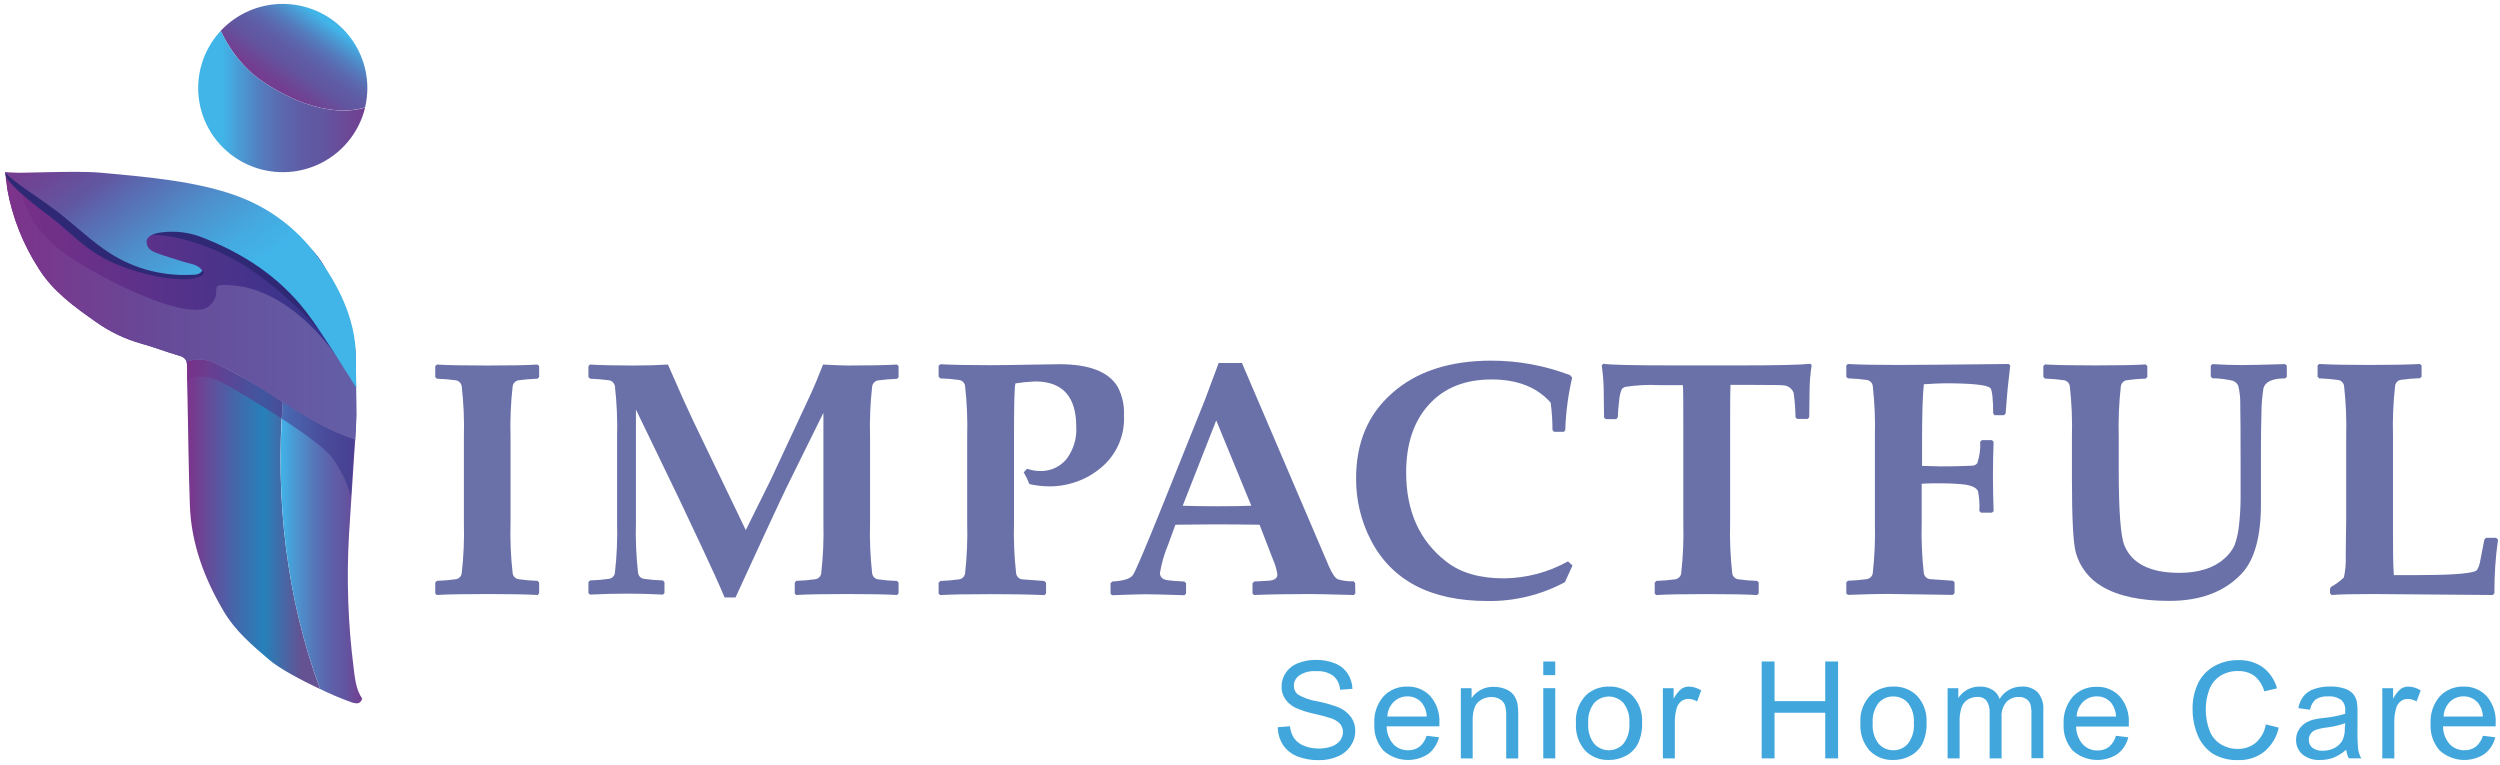 <svg width="206" height="63" viewBox="0 0 206 63" fill="none" xmlns="http://www.w3.org/2000/svg">
<g clip-path="url(#clip0_1_163)">
<path d="M23.293 33.133C21.591 31.963 19.801 30.924 17.939 30.025C17.551 29.803 17.119 29.667 16.673 29.625C16.227 29.583 15.777 29.637 15.354 29.783C15.398 29.909 15.418 30.041 15.415 30.175C15.415 31.061 15.415 31.948 15.452 32.835C15.513 35.77 15.541 38.705 15.645 41.636C15.757 44.795 16.837 47.67 18.432 50.367C19.37 51.977 20.778 53.167 22.186 54.371C23.031 55.095 24.823 56.047 26.376 56.784C23.594 49.266 22.683 41.095 23.293 33.133Z" fill="url(#paint0_linear_1_163)"/>
<path d="M26.377 56.775C27.258 57.208 28.166 57.589 29.093 57.913C29.45 57.993 29.685 57.997 29.849 57.573C29.328 56.821 29.248 55.907 29.136 55.006C28.673 51.363 28.547 47.686 28.76 44.021C28.892 41.916 29.037 39.821 29.169 37.711C29.201 37.207 29.239 36.703 29.272 36.199C27.193 35.532 25.227 34.333 23.317 33.124C22.683 41.095 23.594 49.266 26.377 56.775Z" fill="url(#paint1_linear_1_163)"/>
<path opacity="0.54" d="M15.354 29.773C15.381 29.847 15.398 29.924 15.405 30.002C15.411 30.1 15.411 30.198 15.405 30.296V31.388C15.405 31.388 16.391 30.417 18.662 31.71C20.933 33.003 26.283 36.255 27.371 37.721C28.064 38.678 28.587 39.746 28.915 40.88L29.276 35.383L22.458 30.016L17.592 28.079L15.969 28.401L15.354 29.773Z" fill="url(#paint2_linear_1_163)"/>
<path d="M29.173 28.107C28.664 26.028 27.874 24.027 26.827 22.157C26.592 21.693 26.298 21.26 25.954 20.869C24.688 19.446 23.219 18.215 21.595 17.215C19.361 15.871 16.855 15.381 14.326 15.022C11.864 14.649 9.372 14.508 6.884 14.602C4.838 14.7 2.773 14.532 0.596 14.481C0.57 14.846 0.57 15.212 0.596 15.577C1.015 17.903 1.892 20.123 3.177 22.111C4.355 24.015 6.133 25.279 7.916 26.535C9.044 27.337 10.303 27.939 11.637 28.313C12.703 28.607 13.735 29.013 14.795 29.321C14.923 29.345 15.042 29.401 15.143 29.482C15.243 29.564 15.322 29.668 15.373 29.787C15.796 29.641 16.246 29.587 16.692 29.629C17.138 29.671 17.57 29.808 17.958 30.03C21.581 31.607 25.203 34.907 29.267 36.213C29.314 35.527 29.356 34.846 29.361 34.16C29.361 32.513 29.323 30.861 29.286 29.209C29.285 28.839 29.247 28.47 29.173 28.107ZM28.343 32.517C28.189 32.288 28.05 32.049 27.925 31.803C27.057 29.845 25.93 28.01 24.575 26.348C22.313 23.408 19.347 21.49 15.936 20.165C14.89 19.767 13.762 19.632 12.651 19.773C11.909 19.852 11.421 20.137 11.412 20.529C11.412 21.14 11.881 21.35 12.351 21.518C13.064 21.784 13.805 21.985 14.533 22.218C15.044 22.386 15.626 22.405 16.006 22.927C15.776 23.291 15.424 23.254 15.105 23.268C12.533 23.401 9.991 22.657 7.902 21.159C6.407 20.082 5.032 18.849 3.801 17.481C3.135 16.767 2.449 16.081 1.628 15.213C2.449 15.297 3.036 15.386 3.669 15.414C5.11 15.479 6.555 15.577 7.996 15.545C11.567 15.43 15.133 15.886 18.559 16.893C21.244 17.683 23.598 19.321 25.264 21.56C27.038 23.968 28.333 26.721 28.324 29.862C28.338 30.693 28.343 31.514 28.343 32.517Z" fill="url(#paint3_linear_1_163)"/>
<path d="M29.173 28.107C28.664 26.028 27.874 24.027 26.827 22.157C26.592 21.693 26.298 21.26 25.954 20.869C24.688 19.446 23.219 18.215 21.595 17.215C19.361 15.871 16.855 15.381 14.326 15.022C11.864 14.649 9.372 14.508 6.884 14.602C4.838 14.7 2.618 14.252 0.436 14.201C0.459 14.663 0.514 15.123 0.601 15.577C1.019 17.903 1.897 20.123 3.182 22.111C4.359 24.015 6.138 25.279 7.921 26.535C9.048 27.337 10.307 27.939 11.642 28.313C12.707 28.607 13.74 29.013 14.8 29.321C14.928 29.345 15.047 29.401 15.148 29.482C15.248 29.563 15.327 29.668 15.377 29.787C15.801 29.641 16.25 29.587 16.697 29.629C17.143 29.671 17.574 29.808 17.963 30.03C21.585 31.607 25.208 34.907 29.272 36.213C29.319 35.527 29.361 34.846 29.366 34.16C29.366 32.513 29.328 30.861 29.291 29.209C29.288 28.839 29.248 28.47 29.173 28.107Z" fill="url(#paint4_linear_1_163)"/>
<path d="M1.713 14.845C1.713 14.845 1.389 18.396 5.936 21.299C10.211 24.033 15.997 26.465 17.297 25.172C18.596 23.879 16.649 23.235 19.568 23.562C22.486 23.889 26.414 26.465 29.337 31.962C29.337 31.962 28.657 27.762 28.328 27.445C28 27.127 24.434 21.308 24.434 21.308C24.434 21.308 19.568 17.435 18.92 17.435C18.273 17.435 9.831 15.503 8.859 15.503C7.888 15.503 1.713 14.845 1.713 14.845Z" fill="url(#paint5_linear_1_163)"/>
<path d="M0.413 14.201C0.42 14.276 0.434 14.351 0.455 14.425C0.544 14.751 1.079 15.582 4.092 17.831C6.579 19.698 7.513 21.453 12.097 22.591C15.992 23.562 17.292 22.591 16.644 22.269C15.997 21.947 12.749 21.625 12.097 20.977C11.445 20.328 11.45 19.362 12.749 19.362C14.049 19.362 17.616 20.011 21.196 22.591C23.102 23.972 24.843 25.564 26.386 27.337C26.386 27.337 22.163 20.337 21.52 20.011C20.877 19.684 16.316 17.103 15.016 16.8C13.716 16.497 10.145 16.478 8.85 16.156C7.555 15.834 0.413 14.201 0.413 14.201Z" fill="#2F2975"/>
<path d="M26.053 21C24.411 18.791 22.155 17.108 19.563 16.161C16.203 14.905 11.774 14.546 8.202 14.224C6.236 14.047 1.234 14.308 0.413 14.224C1.234 15.078 3.013 16.161 4.308 17.127C5.791 18.2 7.039 19.46 8.569 20.533C10.658 22.031 13.199 22.776 15.771 22.643C16.095 22.643 16.442 22.643 16.672 22.297C16.292 21.775 15.734 21.756 15.199 21.593C14.472 21.359 13.735 21.154 13.017 20.888C12.548 20.72 12.079 20.515 12.079 19.903C12.079 19.511 12.576 19.227 13.322 19.147C14.433 19.004 15.562 19.139 16.607 19.539C20.023 20.86 22.984 22.778 25.25 25.718C26.564 27.431 29.164 31.645 29.356 31.971C29.356 30.968 29.319 30.212 29.323 29.391C29.309 26.227 27.826 23.385 26.053 21Z" fill="url(#paint6_linear_1_163)"/>
<path d="M23.294 0.322C22.335 0.322 21.387 0.519 20.508 0.901C19.63 1.282 18.84 1.84 18.188 2.539C18.82 3.907 19.731 5.131 20.863 6.132C23.261 8.041 27.076 9.767 30.084 8.848C30.206 8.328 30.269 7.796 30.271 7.261C30.271 6.35 30.091 5.448 29.74 4.606C29.389 3.764 28.875 2.999 28.227 2.354C27.579 1.71 26.81 1.199 25.964 0.85C25.117 0.501 24.21 0.322 23.294 0.322Z" fill="url(#paint7_linear_1_163)"/>
<path d="M20.863 6.132C19.731 5.131 18.82 3.907 18.188 2.539C17.463 3.316 16.927 4.249 16.622 5.265C16.316 6.281 16.248 7.353 16.425 8.399C16.601 9.445 17.016 10.437 17.638 11.298C18.26 12.16 19.073 12.868 20.013 13.368C20.953 13.868 21.996 14.147 23.062 14.184C24.128 14.22 25.188 14.013 26.16 13.578C27.133 13.143 27.992 12.493 28.673 11.676C29.353 10.859 29.835 9.898 30.084 8.867C27.076 9.767 23.261 8.041 20.863 6.132Z" fill="url(#paint8_linear_1_163)"/>
<path d="M44.424 48.893L44.302 49.028C43.401 48.972 42.012 48.949 40.135 48.949C38.258 48.949 36.883 48.972 35.987 49.028L35.865 48.893V47.997L36.001 47.861C36.529 47.847 37.055 47.801 37.577 47.726C37.698 47.704 37.809 47.644 37.894 47.555C37.978 47.466 38.032 47.353 38.047 47.231C38.203 45.853 38.263 44.465 38.225 43.078V35.989C38.263 34.602 38.203 33.215 38.047 31.836C38.031 31.715 37.977 31.601 37.892 31.512C37.808 31.422 37.698 31.361 37.577 31.337C37.054 31.267 36.528 31.223 36.001 31.206L35.865 31.071V30.161L36.001 30.039C36.861 30.092 38.244 30.119 40.149 30.119C42.054 30.119 43.434 30.092 44.288 30.039L44.424 30.161V31.071L44.288 31.206C43.76 31.223 43.234 31.266 42.711 31.337C42.59 31.362 42.481 31.423 42.397 31.512C42.313 31.602 42.258 31.715 42.242 31.836C42.087 33.215 42.029 34.603 42.068 35.989V43.078C42.029 44.465 42.087 45.853 42.242 47.231C42.257 47.353 42.311 47.466 42.396 47.554C42.48 47.643 42.59 47.703 42.711 47.726C43.233 47.802 43.76 47.847 44.288 47.861L44.424 47.997V48.893Z" fill="#6971A8"/>
<path d="M74.043 48.893L73.911 49.028C73.02 48.972 71.635 48.949 69.758 48.949C67.882 48.949 66.474 48.972 65.61 49.028L65.488 48.907V47.997L65.624 47.861C66.152 47.847 66.679 47.801 67.201 47.726C67.322 47.704 67.433 47.644 67.517 47.555C67.602 47.466 67.655 47.353 67.67 47.231C67.827 45.853 67.886 44.465 67.849 43.078V34.02L64.827 40.133C64.658 40.474 64.071 41.725 63.076 43.867L60.608 49.229H59.707C59.238 48.118 58.604 46.718 57.807 45.029L55.93 41.048L52.401 33.745V43.045C52.362 44.432 52.42 45.82 52.575 47.199C52.59 47.32 52.643 47.434 52.728 47.523C52.812 47.612 52.923 47.671 53.044 47.693C53.566 47.769 54.093 47.815 54.62 47.829L54.752 47.964V48.874L54.62 48.995C53.584 48.939 52.626 48.916 51.735 48.916C50.702 48.916 49.665 48.939 48.623 48.995L48.487 48.874V47.964L48.623 47.829C49.151 47.814 49.678 47.769 50.2 47.693C50.321 47.671 50.432 47.612 50.516 47.523C50.601 47.434 50.654 47.32 50.669 47.199C50.826 45.82 50.886 44.432 50.848 43.045V35.989C50.886 34.602 50.826 33.215 50.669 31.836C50.653 31.715 50.599 31.601 50.515 31.512C50.431 31.422 50.321 31.361 50.2 31.337C49.677 31.267 49.151 31.223 48.623 31.206L48.487 31.071V30.161L48.623 30.039C49.562 30.091 50.735 30.119 52.166 30.119C53.261 30.119 54.218 30.092 55.038 30.039C55.332 30.715 55.753 31.67 56.3 32.905L57.164 34.771L61.453 43.68L63.513 39.527L66.713 32.667C67.093 31.85 67.459 30.977 67.82 30.039C68.834 30.091 69.519 30.119 69.866 30.119C71.626 30.119 72.978 30.091 73.911 30.039L74.043 30.161V31.094L73.911 31.215C73.384 31.232 72.858 31.276 72.335 31.346C72.214 31.371 72.104 31.432 72.02 31.522C71.936 31.611 71.882 31.724 71.865 31.845C71.711 33.224 71.653 34.612 71.692 35.999V43.087C71.653 44.474 71.711 45.862 71.865 47.241C71.881 47.362 71.935 47.475 72.019 47.564C72.103 47.653 72.214 47.713 72.335 47.735C72.857 47.811 73.383 47.857 73.911 47.871L74.043 48.006V48.893Z" fill="#6971A8"/>
<path d="M92.615 34.211C92.66 35.026 92.513 35.84 92.188 36.589C91.862 37.338 91.366 38.002 90.739 38.528C89.542 39.536 88.022 40.086 86.454 40.077C85.904 40.075 85.357 40.011 84.821 39.886C84.694 39.551 84.537 39.228 84.352 38.92L84.634 38.626C84.967 38.743 85.317 38.806 85.671 38.813C86.084 38.829 86.496 38.751 86.875 38.585C87.254 38.419 87.59 38.17 87.857 37.856C88.449 37.087 88.743 36.13 88.683 35.163C88.683 32.675 87.554 31.43 85.295 31.43C84.753 31.454 84.213 31.507 83.676 31.589C83.592 31.803 83.554 33.269 83.554 35.98V43.078C83.516 44.468 83.574 45.859 83.728 47.241C83.744 47.362 83.798 47.474 83.883 47.563C83.967 47.652 84.077 47.712 84.197 47.735C84.277 47.735 84.896 47.796 86.046 47.871L86.196 48.015V48.902L86.06 49.037C84.826 48.981 83.353 48.958 81.635 48.958C79.697 48.958 78.313 48.981 77.478 49.037L77.341 48.916V48.015L77.492 47.871C78.015 47.853 78.536 47.808 79.054 47.735C79.175 47.712 79.285 47.652 79.369 47.563C79.453 47.474 79.507 47.362 79.523 47.241C79.678 45.859 79.736 44.468 79.697 43.078V35.971C79.736 34.581 79.678 33.19 79.523 31.808C79.508 31.687 79.454 31.574 79.37 31.485C79.285 31.396 79.175 31.336 79.054 31.313C78.532 31.238 78.005 31.192 77.478 31.178L77.341 31.029V30.142L77.492 30.011C78.374 30.064 79.727 30.091 81.551 30.091C82.308 30.091 83.403 30.077 84.835 30.049C86.243 30.021 87.078 30.011 87.294 30.011C89.759 30.011 91.361 30.634 92.099 31.878C92.476 32.597 92.654 33.402 92.615 34.211Z" fill="#6971A8"/>
<path d="M111.681 48.893L111.559 49.028C109.565 48.972 108.359 48.949 107.946 48.949C106.289 48.949 104.75 48.972 103.328 49.028L103.206 48.893V48.067L103.343 47.917L104.516 47.852C105.013 47.824 105.257 47.651 105.257 47.329C105.188 46.895 105.062 46.471 104.882 46.069L103.788 43.237C102.537 43.218 101.268 43.209 99.983 43.209C99.279 43.209 98.236 43.218 96.853 43.237L96.257 44.875C95.94 45.623 95.713 46.406 95.581 47.208C95.581 47.55 95.792 47.751 96.215 47.81C96.449 47.847 96.909 47.885 97.594 47.917L97.73 48.053V48.911L97.594 49.047C95.928 48.991 94.859 48.967 94.38 48.967C94.014 48.967 93.099 48.991 91.639 49.047L91.508 48.925V48.053L91.654 47.917C92.592 47.866 93.15 47.684 93.362 47.367C93.573 47.049 94.366 45.192 95.745 41.767L99.265 33.003L100.419 29.913H102.338L109.504 46.667C109.785 47.301 110.034 47.661 110.259 47.74C110.675 47.862 111.107 47.916 111.54 47.899L111.662 48.048L111.681 48.893ZM103.108 41.673L100.217 34.641L97.454 41.673C98.189 41.701 99.146 41.715 100.325 41.715C101.47 41.715 102.395 41.701 103.108 41.673Z" fill="#6971A8"/>
<path d="M129.574 46.597L128.949 47.969C126.995 49.019 124.803 49.554 122.582 49.523C117.889 49.523 114.676 47.841 112.943 44.478C112.142 42.911 111.73 41.177 111.742 39.419C111.742 36.482 112.723 34.149 114.684 32.419C116.693 30.618 119.433 29.717 122.906 29.717C125.116 29.72 127.308 30.125 129.372 30.912L129.545 31.117C129.213 32.54 129.023 33.992 128.978 35.453L128.856 35.583H128.058L127.926 35.439C127.924 34.683 127.874 33.929 127.776 33.18C126.65 31.904 125.027 31.267 122.906 31.267C120.716 31.267 118.995 31.956 117.744 33.334C116.492 34.712 115.867 36.579 115.867 38.934C115.867 42.132 116.974 44.584 119.189 46.289C120.365 47.203 121.944 47.659 123.924 47.656C125.774 47.639 127.59 47.158 129.203 46.256L129.574 46.597Z" fill="#6971A8"/>
<path d="M149.282 30.091C149.173 30.77 149.115 31.456 149.108 32.144L149.08 34.384L148.944 34.519H148.095L147.949 34.398C147.942 33.725 147.892 33.053 147.799 32.387C147.738 32.206 147.622 32.048 147.468 31.934C147.313 31.821 147.128 31.757 146.936 31.752C146.753 31.729 145.908 31.715 144.397 31.715H142.59C142.572 32.026 142.562 33.27 142.562 35.448V43.073C142.524 44.463 142.582 45.854 142.736 47.236C142.752 47.357 142.806 47.47 142.891 47.558C142.975 47.647 143.085 47.707 143.205 47.731C143.73 47.804 144.257 47.849 144.787 47.866L144.918 48.001V48.897L144.787 49.033C143.895 48.977 142.506 48.953 140.629 48.953C138.752 48.953 137.316 48.977 136.471 49.033L136.349 48.911V48.001L136.486 47.866C137.013 47.849 137.539 47.804 138.062 47.731C138.183 47.707 138.293 47.647 138.377 47.558C138.461 47.47 138.515 47.357 138.531 47.236C138.686 45.854 138.744 44.463 138.705 43.073V35.467C138.705 33.259 138.705 32.013 138.668 31.733H136.739C135.798 31.687 134.855 31.735 133.923 31.878C133.806 31.916 133.704 31.987 133.628 32.083C133.515 32.357 133.447 32.647 133.426 32.942C133.365 33.409 133.323 33.903 133.304 34.403L133.168 34.538H132.319L132.173 34.403L132.145 32.107C132.133 31.438 132.078 30.771 131.981 30.109L132.103 29.974C132.631 30.064 134.566 30.109 137.907 30.109H143.374C146.452 30.109 148.386 30.064 149.174 29.974L149.282 30.091Z" fill="#6971A8"/>
<path d="M165.645 30.119L165.471 31.645C165.434 31.985 165.391 32.433 165.349 32.989L165.265 34.062L165.133 34.211H164.35L164.237 34.067C164.237 32.858 164.148 32.172 164.021 31.999C163.815 31.724 162.557 31.584 160.267 31.584C159.896 31.584 159.329 31.612 158.526 31.663C158.423 32.597 158.376 34.216 158.376 36.577V38.388L159.901 38.43C160.37 38.43 161.21 38.43 162.454 38.374C162.542 38.38 162.631 38.365 162.713 38.33C162.794 38.295 162.867 38.242 162.923 38.173C163.119 37.603 163.202 37.001 163.167 36.4L163.303 36.269H164.138L164.274 36.4C164.237 37.405 164.218 38.323 164.218 39.153C164.218 40.059 164.237 41.048 164.274 42.121L164.138 42.243H163.233L163.097 42.107C163.134 41.554 163.095 40.998 162.979 40.455C162.824 40.143 162.36 39.956 161.572 39.891C161.041 39.849 160.52 39.825 160.009 39.825C159.385 39.825 158.831 39.825 158.348 39.863V43.059C158.31 44.449 158.368 45.84 158.521 47.222C158.538 47.343 158.592 47.456 158.676 47.544C158.76 47.633 158.87 47.693 158.991 47.717C159.056 47.717 159.699 47.777 160.919 47.852L161.055 47.987V48.883L160.91 49.019L155.481 48.939C154.708 48.939 153.638 48.966 152.271 49.019L152.135 48.897V47.987L152.271 47.852C152.799 47.835 153.325 47.79 153.848 47.717C153.968 47.694 154.079 47.634 154.163 47.545C154.247 47.456 154.301 47.343 154.317 47.222C154.47 45.84 154.528 44.449 154.491 43.059V35.971C154.529 34.581 154.471 33.19 154.317 31.808C154.302 31.687 154.248 31.573 154.164 31.484C154.08 31.395 153.969 31.335 153.848 31.313C153.325 31.238 152.799 31.192 152.271 31.178L152.135 31.043V30.109L152.271 29.993C153.135 30.046 154.52 30.072 156.429 30.072C157.658 30.072 160.689 30.046 165.523 29.993L165.645 30.119Z" fill="#6971A8"/>
<path d="M188.436 31.043L188.3 31.178C187.239 31.178 186.639 31.458 186.503 32.023C186.399 32.698 186.346 33.379 186.343 34.062C186.315 34.84 186.301 35.963 186.301 37.431V41.566C186.301 44.223 185.775 46.119 184.724 47.255C183.317 48.757 181.341 49.513 178.755 49.513C176.4 49.513 174.56 49.123 173.237 48.342C172.705 48.041 172.239 47.639 171.864 47.158C171.488 46.678 171.212 46.129 171.05 45.542C170.835 44.767 170.727 42.742 170.727 39.452V35.989C170.765 34.599 170.707 33.209 170.553 31.827C170.537 31.706 170.483 31.592 170.399 31.504C170.315 31.415 170.204 31.355 170.084 31.332C169.561 31.257 169.035 31.211 168.507 31.197L168.371 31.061V30.161L168.507 30.03C169.37 30.083 170.755 30.109 172.66 30.109C174.565 30.109 175.946 30.083 176.803 30.03L176.939 30.161V31.061L176.803 31.197C176.276 31.211 175.749 31.257 175.227 31.332C175.106 31.355 174.996 31.415 174.911 31.504C174.827 31.592 174.773 31.706 174.757 31.827C174.603 33.209 174.545 34.599 174.584 35.989V38.733C174.584 42.118 174.74 44.19 175.053 44.949C175.679 46.452 177.187 47.203 179.577 47.203C181.149 47.203 182.392 46.816 183.26 46.051C183.626 45.746 183.921 45.365 184.124 44.935C184.328 44.373 184.456 43.786 184.504 43.19C184.585 42.449 184.626 41.705 184.626 40.959V38.159C184.626 35.817 184.616 34.216 184.598 33.357C184.612 32.828 184.557 32.3 184.433 31.785C184.388 31.687 184.323 31.6 184.242 31.529C184.161 31.457 184.067 31.403 183.964 31.369C183.419 31.242 182.862 31.175 182.303 31.169L182.167 31.033V30.133L182.303 30.002C183.087 30.053 183.889 30.081 184.72 30.081C185.345 30.081 186.537 30.055 188.295 30.002L188.431 30.133L188.436 31.043Z" fill="#6971A8"/>
<path d="M205.836 44.464C205.628 45.931 205.529 47.411 205.54 48.893L205.404 49.028L195.592 48.949C193.954 48.949 192.8 48.972 192.124 49.028L191.993 48.893V48.533L192.059 48.37C192.453 48.157 192.816 47.892 193.138 47.581C193.264 46.994 193.315 46.394 193.288 45.794L193.326 42.789V35.971C193.364 34.581 193.306 33.19 193.152 31.808C193.136 31.687 193.082 31.574 192.998 31.485C192.914 31.396 192.803 31.336 192.683 31.313C192.16 31.238 191.634 31.193 191.106 31.178L190.97 31.043V30.109L191.106 29.993C192.045 30.044 193.391 30.072 195.179 30.072C196.967 30.072 198.464 30.044 199.402 29.993L199.538 30.109V31.043L199.402 31.164C198.875 31.179 198.348 31.224 197.826 31.299C197.705 31.322 197.595 31.382 197.51 31.471C197.426 31.56 197.372 31.673 197.356 31.794C197.202 33.176 197.144 34.567 197.183 35.957V43.979C197.183 45.155 197.183 46.312 197.249 47.39H199.083C201.711 47.39 203.322 47.287 203.917 47.082C204.001 47.054 204.076 47.002 204.132 46.933C204.264 46.682 204.35 46.41 204.386 46.13L204.71 44.464L204.846 44.315H205.672L205.836 44.464Z" fill="#6971A8"/>
<path d="M105.29 59.925L106.294 59.841C106.324 60.189 106.439 60.525 106.627 60.821C106.829 61.103 107.11 61.32 107.434 61.446C107.824 61.605 108.242 61.685 108.664 61.679C109.03 61.685 109.394 61.625 109.738 61.502C110.013 61.408 110.255 61.236 110.433 61.007C110.579 60.81 110.658 60.571 110.658 60.326C110.664 60.089 110.588 59.856 110.442 59.668C110.247 59.452 109.998 59.291 109.72 59.201C109.25 59.046 108.772 58.917 108.288 58.814C107.754 58.703 107.234 58.536 106.735 58.315C106.389 58.145 106.094 57.888 105.881 57.568C105.693 57.271 105.595 56.925 105.6 56.574C105.599 56.172 105.718 55.779 105.942 55.445C106.188 55.082 106.541 54.804 106.951 54.647C107.419 54.46 107.92 54.368 108.424 54.376C108.964 54.365 109.5 54.462 110.001 54.661C110.427 54.829 110.792 55.122 111.048 55.501C111.293 55.877 111.429 56.313 111.442 56.761L110.423 56.835C110.413 56.617 110.359 56.404 110.264 56.208C110.168 56.011 110.035 55.836 109.87 55.692C109.459 55.406 108.962 55.269 108.462 55.305C107.966 55.262 107.47 55.387 107.054 55.659C106.919 55.755 106.808 55.882 106.731 56.029C106.654 56.175 106.614 56.338 106.613 56.504C106.611 56.637 106.637 56.77 106.691 56.892C106.744 57.014 106.823 57.124 106.923 57.213C107.414 57.508 107.96 57.702 108.528 57.783C109.134 57.902 109.729 58.072 110.306 58.291C110.72 58.463 111.077 58.746 111.339 59.108C111.566 59.442 111.684 59.838 111.676 60.242C111.677 60.67 111.547 61.087 111.306 61.441C111.049 61.83 110.684 62.135 110.255 62.319C109.768 62.535 109.239 62.643 108.706 62.636C108.082 62.654 107.461 62.546 106.881 62.319C106.41 62.129 106.006 61.804 105.722 61.385C105.441 60.949 105.291 60.443 105.29 59.925Z" fill="#41A6DC"/>
<path d="M117.551 60.629L118.574 60.755C118.441 61.302 118.125 61.788 117.678 62.132C117.118 62.496 116.452 62.665 115.784 62.613C115.117 62.561 114.486 62.29 113.99 61.843C113.462 61.237 113.195 60.449 113.244 59.649C113.19 58.825 113.461 58.011 113.999 57.381C114.249 57.115 114.554 56.905 114.892 56.766C115.23 56.627 115.595 56.561 115.961 56.574C116.317 56.562 116.671 56.627 117 56.764C117.329 56.901 117.624 57.107 117.866 57.367C118.392 57.985 118.658 58.781 118.607 59.589C118.607 59.649 118.607 59.733 118.607 59.85H114.262C114.26 60.386 114.452 60.904 114.802 61.311C114.958 61.475 115.147 61.606 115.357 61.693C115.568 61.781 115.794 61.824 116.022 61.819C116.357 61.83 116.687 61.73 116.96 61.535C117.243 61.297 117.448 60.983 117.551 60.629ZM114.318 59.043H117.565C117.553 58.65 117.423 58.269 117.19 57.951C117.045 57.768 116.859 57.622 116.648 57.523C116.436 57.424 116.204 57.376 115.97 57.381C115.758 57.379 115.548 57.419 115.352 57.499C115.156 57.579 114.978 57.698 114.83 57.848C114.515 58.168 114.332 58.595 114.318 59.043Z" fill="#41A6DC"/>
<path d="M120.372 62.491V56.705H121.258V57.531C121.459 57.228 121.736 56.983 122.061 56.82C122.386 56.656 122.748 56.579 123.112 56.597C123.444 56.595 123.773 56.66 124.079 56.789C124.338 56.89 124.565 57.059 124.736 57.279C124.887 57.498 124.992 57.746 125.045 58.007C125.091 58.316 125.11 58.628 125.102 58.94V62.496H124.111V58.977C124.124 58.675 124.086 58.372 123.999 58.081C123.918 57.886 123.774 57.722 123.591 57.615C123.382 57.492 123.143 57.43 122.901 57.437C122.502 57.429 122.115 57.571 121.817 57.834C121.512 58.1 121.348 58.599 121.348 59.341V62.501L120.372 62.491Z" fill="#41A6DC"/>
<path d="M127.166 55.631V54.507H128.152V55.631H127.166ZM127.166 62.491V56.705H128.152V62.491H127.166Z" fill="#41A6DC"/>
<path d="M129.86 59.598C129.824 59.16 129.885 58.72 130.04 58.308C130.195 57.897 130.44 57.525 130.756 57.218C131.265 56.786 131.917 56.557 132.586 56.574C132.95 56.561 133.313 56.624 133.651 56.759C133.988 56.894 134.294 57.098 134.548 57.358C134.811 57.651 135.014 57.992 135.144 58.363C135.275 58.734 135.33 59.127 135.308 59.519C135.337 60.122 135.221 60.723 134.97 61.273C134.754 61.696 134.413 62.042 133.994 62.267C133.563 62.504 133.078 62.627 132.586 62.622C132.22 62.637 131.855 62.576 131.515 62.441C131.175 62.307 130.866 62.103 130.611 61.843C130.072 61.222 129.802 60.415 129.86 59.598ZM130.873 59.598C130.821 60.192 130.988 60.784 131.343 61.264C131.494 61.439 131.682 61.579 131.893 61.675C132.104 61.771 132.333 61.821 132.565 61.821C132.797 61.821 133.026 61.771 133.237 61.675C133.448 61.579 133.636 61.439 133.787 61.264C134.145 60.775 134.312 60.172 134.257 59.57C134.303 58.99 134.136 58.413 133.787 57.946C133.635 57.773 133.447 57.634 133.236 57.538C133.025 57.443 132.797 57.394 132.565 57.394C132.333 57.394 132.105 57.443 131.894 57.538C131.683 57.634 131.495 57.773 131.343 57.946C130.991 58.422 130.824 59.009 130.873 59.598Z" fill="#41A6DC"/>
<path d="M137.021 62.491V56.705H137.907V57.582C138.058 57.271 138.272 56.994 138.536 56.77C138.72 56.641 138.94 56.572 139.165 56.574C139.526 56.583 139.877 56.693 140.179 56.891L139.841 57.801C139.623 57.667 139.374 57.595 139.118 57.591C138.908 57.589 138.703 57.656 138.536 57.783C138.362 57.92 138.234 58.108 138.17 58.319C138.059 58.69 138.003 59.076 138.006 59.463V62.491H137.021Z" fill="#41A6DC"/>
<path d="M145.162 62.491V54.507H146.222V57.773H150.399V54.507H151.459V62.491H150.399V58.73H146.222V62.491H145.162Z" fill="#41A6DC"/>
<path d="M153.299 59.598C153.263 59.16 153.324 58.72 153.479 58.308C153.634 57.897 153.879 57.525 154.195 57.218C154.704 56.786 155.356 56.557 156.025 56.574C156.389 56.561 156.752 56.624 157.09 56.759C157.427 56.894 157.733 57.098 157.987 57.358C158.25 57.651 158.453 57.992 158.583 58.363C158.714 58.734 158.769 59.127 158.747 59.519C158.776 60.122 158.66 60.723 158.409 61.273C158.193 61.696 157.852 62.042 157.433 62.267C157.002 62.504 156.517 62.627 156.025 62.622C155.659 62.638 155.294 62.577 154.954 62.442C154.613 62.308 154.305 62.104 154.05 61.843C153.511 61.222 153.241 60.415 153.299 59.598ZM154.312 59.598C154.262 60.191 154.429 60.783 154.782 61.264C154.932 61.441 155.121 61.583 155.333 61.679C155.546 61.775 155.778 61.823 156.011 61.819C156.244 61.824 156.474 61.775 156.685 61.678C156.897 61.581 157.083 61.438 157.231 61.259C157.589 60.77 157.755 60.168 157.7 59.565C157.747 58.985 157.58 58.408 157.231 57.941C157.082 57.764 156.895 57.623 156.684 57.527C156.473 57.431 156.243 57.383 156.011 57.386C155.778 57.382 155.547 57.43 155.335 57.525C155.122 57.62 154.933 57.761 154.782 57.937C154.429 58.416 154.263 59.006 154.312 59.598Z" fill="#41A6DC"/>
<path d="M160.483 62.491V56.705H161.365V57.517C161.55 57.235 161.799 57.002 162.092 56.835C162.409 56.659 162.767 56.568 163.129 56.574C163.502 56.56 163.87 56.654 164.19 56.845C164.465 57.019 164.671 57.283 164.772 57.591C164.957 57.282 165.22 57.025 165.535 56.847C165.85 56.668 166.207 56.574 166.569 56.574C166.812 56.556 167.055 56.588 167.285 56.669C167.514 56.749 167.724 56.876 167.902 57.041C168.245 57.449 168.413 57.975 168.371 58.506V62.477H167.39V58.847C167.403 58.562 167.371 58.277 167.296 58.002C167.229 57.827 167.105 57.68 166.944 57.582C166.766 57.476 166.561 57.422 166.353 57.428C166.165 57.423 165.977 57.456 165.802 57.526C165.627 57.596 165.468 57.701 165.335 57.834C165.034 58.197 164.89 58.663 164.931 59.131V62.491H163.946V58.735C163.972 58.391 163.887 58.047 163.702 57.755C163.608 57.64 163.486 57.55 163.349 57.493C163.211 57.436 163.062 57.414 162.914 57.428C162.642 57.426 162.375 57.5 162.144 57.643C161.906 57.793 161.726 58.018 161.633 58.282C161.509 58.673 161.455 59.082 161.473 59.491V62.491H160.483Z" fill="#41A6DC"/>
<path d="M174.354 60.629L175.372 60.755C175.241 61.302 174.926 61.787 174.481 62.132C173.919 62.496 173.253 62.665 172.585 62.612C171.917 62.56 171.285 62.289 170.788 61.843C170.26 61.237 169.992 60.449 170.042 59.649C169.998 58.83 170.271 58.025 170.806 57.4C171.057 57.134 171.361 56.925 171.699 56.786C172.038 56.647 172.402 56.581 172.768 56.593C173.124 56.581 173.479 56.646 173.807 56.783C174.136 56.92 174.431 57.126 174.673 57.386C175.201 58.002 175.467 58.799 175.414 59.607C175.414 59.668 175.414 59.752 175.414 59.869H171.074C171.073 60.405 171.267 60.923 171.618 61.329C171.773 61.495 171.962 61.625 172.171 61.713C172.381 61.8 172.606 61.843 172.834 61.838C173.169 61.849 173.5 61.749 173.772 61.553C174.054 61.31 174.257 60.988 174.354 60.629ZM171.116 59.043H174.363C174.353 58.65 174.223 58.27 173.993 57.951C173.847 57.769 173.661 57.623 173.45 57.524C173.238 57.425 173.006 57.376 172.773 57.381C172.56 57.379 172.349 57.419 172.152 57.499C171.956 57.579 171.777 57.698 171.628 57.848C171.313 58.168 171.13 58.595 171.116 59.043Z" fill="#41A6DC"/>
<path d="M186.705 59.691L187.77 59.957C187.602 60.735 187.177 61.435 186.564 61.945C185.959 62.413 185.209 62.656 184.443 62.631C183.702 62.662 182.969 62.479 182.331 62.104C181.774 61.732 181.342 61.202 181.092 60.583C180.808 59.904 180.665 59.176 180.67 58.441C180.65 57.687 180.811 56.94 181.139 56.261C181.44 55.667 181.917 55.179 182.505 54.861C183.103 54.543 183.774 54.382 184.452 54.395C185.177 54.369 185.889 54.582 186.479 55.001C187.041 55.433 187.443 56.036 187.624 56.719L186.578 56.966C186.447 56.469 186.163 56.025 185.766 55.697C185.377 55.42 184.907 55.279 184.429 55.295C183.878 55.276 183.336 55.431 182.88 55.739C182.468 56.03 182.162 56.446 182.007 56.924C181.839 57.418 181.753 57.937 181.754 58.459C181.75 59.054 181.857 59.644 182.068 60.2C182.242 60.674 182.573 61.074 183.007 61.334C183.416 61.583 183.888 61.714 184.368 61.712C184.918 61.727 185.456 61.545 185.883 61.199C186.32 60.802 186.609 60.271 186.705 59.691Z" fill="#41A6DC"/>
<path d="M193.33 61.777C193.017 62.053 192.66 62.275 192.275 62.435C191.926 62.563 191.557 62.626 191.186 62.622C190.653 62.656 190.127 62.489 189.712 62.155C189.544 62.005 189.411 61.821 189.322 61.614C189.233 61.408 189.19 61.185 189.196 60.961C189.194 60.69 189.261 60.423 189.393 60.186C189.516 59.961 189.689 59.768 189.9 59.621C190.119 59.477 190.36 59.368 190.613 59.299C190.901 59.233 191.192 59.184 191.486 59.155C192.083 59.103 192.673 58.989 193.246 58.814C193.246 58.683 193.246 58.595 193.246 58.562C193.262 58.41 193.245 58.256 193.198 58.11C193.15 57.965 193.072 57.831 192.969 57.717C192.648 57.471 192.247 57.352 191.843 57.381C191.483 57.356 191.125 57.441 190.815 57.624C190.565 57.849 190.4 58.152 190.346 58.483L189.379 58.352C189.446 57.992 189.595 57.651 189.816 57.358C190.043 57.086 190.345 56.883 190.684 56.775C191.11 56.631 191.557 56.562 192.007 56.569C192.418 56.557 192.828 56.617 193.218 56.747C193.48 56.832 193.716 56.983 193.903 57.185C194.058 57.38 194.162 57.609 194.208 57.853C194.25 58.153 194.268 58.455 194.259 58.758V60.065C194.244 60.641 194.264 61.218 194.32 61.791C194.364 62.035 194.448 62.27 194.569 62.487H193.541C193.427 62.265 193.356 62.025 193.33 61.777ZM193.246 59.589C192.726 59.774 192.185 59.897 191.636 59.957C191.343 59.989 191.055 60.056 190.778 60.158C190.621 60.221 190.486 60.33 190.392 60.469C190.297 60.609 190.247 60.774 190.247 60.942C190.241 61.064 190.262 61.187 190.308 61.3C190.354 61.414 190.425 61.516 190.515 61.6C190.765 61.789 191.075 61.882 191.388 61.861C191.741 61.867 192.09 61.782 192.401 61.614C192.686 61.461 192.914 61.223 193.053 60.933C193.177 60.621 193.231 60.287 193.213 59.953L193.246 59.589Z" fill="#41A6DC"/>
<path d="M196.301 62.491V56.705H197.192V57.582C197.341 57.271 197.554 56.994 197.816 56.77C198.002 56.641 198.223 56.573 198.45 56.574C198.811 56.583 199.162 56.693 199.463 56.891L199.125 57.801C198.906 57.668 198.655 57.595 198.398 57.591C198.19 57.59 197.987 57.657 197.821 57.783C197.644 57.918 197.515 58.106 197.455 58.319C197.341 58.69 197.285 59.075 197.291 59.463V62.491H196.301Z" fill="#41A6DC"/>
<path d="M204.592 60.629L205.611 60.755C205.481 61.302 205.166 61.788 204.719 62.132C204.159 62.496 203.493 62.665 202.825 62.613C202.158 62.561 201.527 62.29 201.031 61.843C200.502 61.237 200.233 60.45 200.28 59.649C200.228 58.825 200.499 58.012 201.035 57.381C201.286 57.116 201.59 56.906 201.928 56.767C202.267 56.628 202.631 56.562 202.997 56.574C203.354 56.562 203.709 56.627 204.038 56.764C204.368 56.901 204.664 57.107 204.907 57.367C205.431 57.986 205.695 58.782 205.643 59.589C205.643 59.649 205.643 59.733 205.643 59.85H201.308C201.304 60.386 201.495 60.905 201.847 61.311C202.003 61.475 202.191 61.606 202.401 61.693C202.61 61.781 202.835 61.824 203.063 61.819C203.398 61.829 203.728 61.729 204.001 61.535C204.282 61.296 204.487 60.982 204.592 60.629ZM201.354 59.043H204.592C204.58 58.65 204.449 58.269 204.217 57.951C204.071 57.769 203.886 57.623 203.674 57.524C203.462 57.425 203.231 57.376 202.997 57.381C202.784 57.379 202.573 57.419 202.377 57.499C202.18 57.579 202.001 57.698 201.852 57.848C201.544 58.172 201.367 58.597 201.354 59.043Z" fill="#41A6DC"/>
</g>
<defs>
<linearGradient id="paint0_linear_1_163" x1="15.354" y1="43.19" x2="26.376" y2="43.19" gradientUnits="userSpaceOnUse">
<stop stop-color="#7D328A"/>
<stop offset="0.16" stop-color="#664B99"/>
<stop offset="0.41" stop-color="#3D6DAE"/>
<stop offset="0.58" stop-color="#2681BA"/>
<stop offset="0.86" stop-color="#645293"/>
</linearGradient>
<linearGradient id="paint1_linear_1_163" x1="23.115" y1="45.537" x2="29.825" y2="45.537" gradientUnits="userSpaceOnUse">
<stop stop-color="#41B4E8"/>
<stop offset="0.2" stop-color="#4C94D0"/>
<stop offset="0.44" stop-color="#5773B6"/>
<stop offset="0.65" stop-color="#5E5EA7"/>
<stop offset="0.78" stop-color="#6157A1"/>
<stop offset="1" stop-color="#733E91"/>
</linearGradient>
<linearGradient id="paint2_linear_1_163" x1="15.354" y1="34.477" x2="29.3" y2="34.477" gradientUnits="userSpaceOnUse">
<stop stop-color="#782F88"/>
<stop offset="1" stop-color="#2D358C"/>
</linearGradient>
<linearGradient id="paint3_linear_1_163" x1="0.554" y1="25.34" x2="29.347" y2="25.34" gradientUnits="userSpaceOnUse">
<stop stop-color="#7D328A"/>
<stop offset="0.46" stop-color="#664B99"/>
<stop offset="1" stop-color="#645FA7"/>
</linearGradient>
<linearGradient id="paint4_linear_1_163" x1="0.413" y1="25.2" x2="29.347" y2="25.2" gradientUnits="userSpaceOnUse">
<stop stop-color="#7D328A"/>
<stop offset="0.46" stop-color="#664B99"/>
<stop offset="1" stop-color="#645FA7"/>
</linearGradient>
<linearGradient id="paint5_linear_1_163" x1="1.708" y1="23.399" x2="29.333" y2="23.399" gradientUnits="userSpaceOnUse">
<stop stop-color="#782F88"/>
<stop offset="1" stop-color="#2D358C"/>
</linearGradient>
<linearGradient id="paint6_linear_1_163" x1="19.699" y1="26.46" x2="7.787" y2="9.934" gradientUnits="userSpaceOnUse">
<stop offset="0.15" stop-color="#41B4E8"/>
<stop offset="0.27" stop-color="#44ABE1"/>
<stop offset="0.46" stop-color="#4D91CD"/>
<stop offset="0.7" stop-color="#5B67AE"/>
<stop offset="0.78" stop-color="#6157A1"/>
<stop offset="1" stop-color="#733E91"/>
</linearGradient>
<linearGradient id="paint7_linear_1_163" x1="27.615" y1="0.919" x2="23.152" y2="7.107" gradientUnits="userSpaceOnUse">
<stop offset="0.15" stop-color="#41B4E8"/>
<stop offset="0.24" stop-color="#499DD6"/>
<stop offset="0.37" stop-color="#537EBF"/>
<stop offset="0.5" stop-color="#5B69AE"/>
<stop offset="0.63" stop-color="#5F5BA4"/>
<stop offset="0.74" stop-color="#6157A1"/>
<stop offset="1" stop-color="#733E91"/>
</linearGradient>
<linearGradient id="paint8_linear_1_163" x1="16.316" y1="8.372" x2="30.084" y2="8.372" gradientUnits="userSpaceOnUse">
<stop offset="0.15" stop-color="#41B4E8"/>
<stop offset="0.24" stop-color="#499DD6"/>
<stop offset="0.37" stop-color="#537EBF"/>
<stop offset="0.5" stop-color="#5B69AE"/>
<stop offset="0.63" stop-color="#5F5BA4"/>
<stop offset="0.74" stop-color="#6157A1"/>
<stop offset="1" stop-color="#733E91"/>
</linearGradient>
<clipPath id="clip0_1_163">
<rect width="206" height="63" fill="white"/>
</clipPath>
</defs>
</svg>
